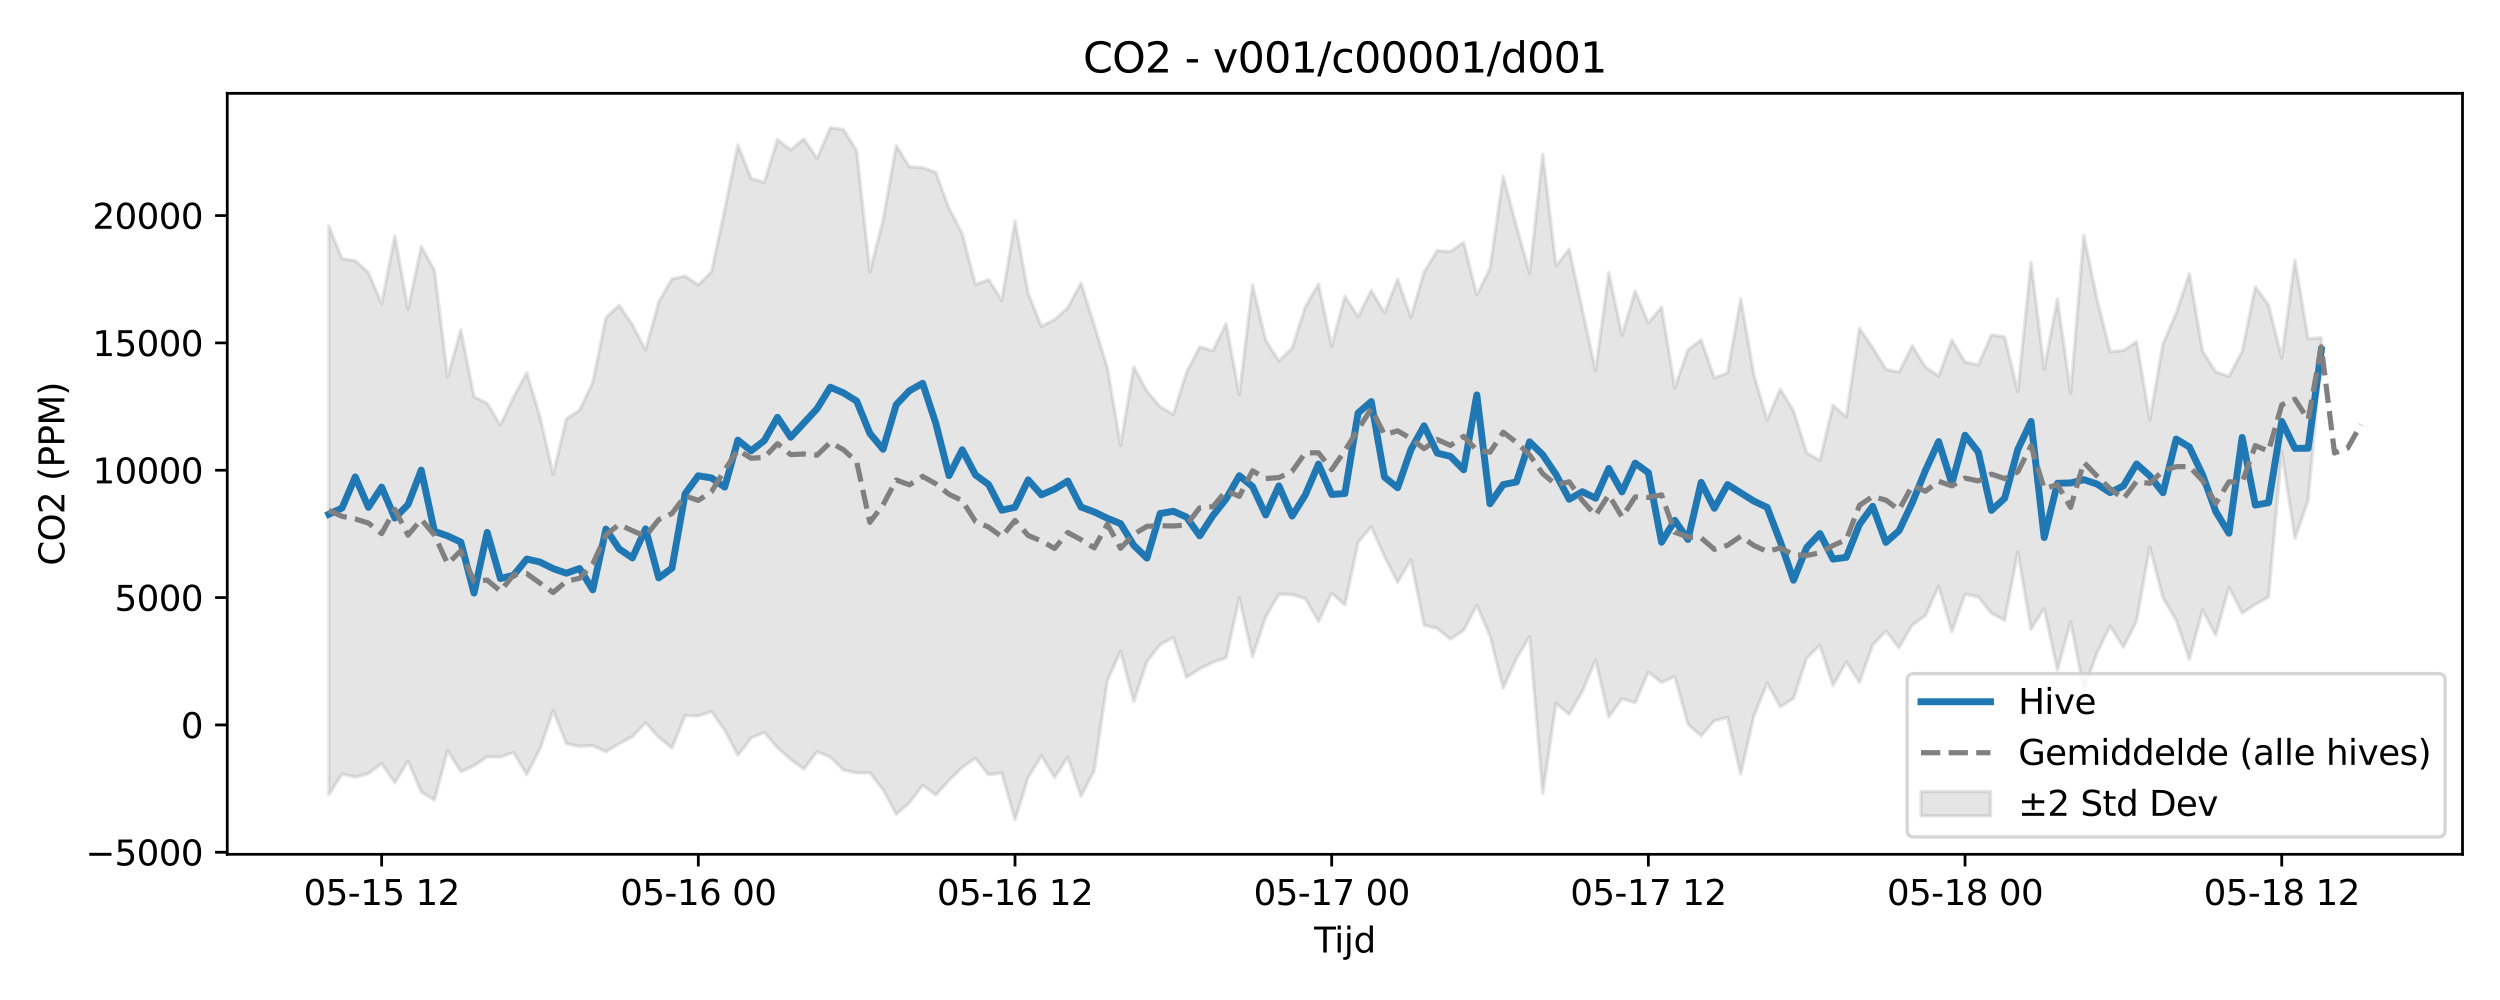 <?xml version="1.0" encoding="utf-8" standalone="no"?>
<!DOCTYPE svg PUBLIC "-//W3C//DTD SVG 1.1//EN"
  "http://www.w3.org/Graphics/SVG/1.1/DTD/svg11.dtd">
<svg xmlns:xlink="http://www.w3.org/1999/xlink" width="720pt" height="288pt" viewBox="0 0 720 288" xmlns="http://www.w3.org/2000/svg" version="1.1">
 <defs>
  <style type="text/css">*{stroke-linejoin: round; stroke-linecap: butt}</style>
 </defs>
 <g id="figure_1">
  <g id="patch_1">
   <path d="M 0 288 
L 720 288 
L 720 0 
L 0 0 
z
" style="fill: #ffffff"/>
  </g>
  <g id="axes_1">
   <g id="patch_2">
    <path d="M 65.45 246.04 
L 709.2 246.04 
L 709.2 26.88 
L 65.45 26.88 
z
" style="fill: #ffffff"/>
   </g>
   <g id="FillBetweenPolyCollection_1">
    <defs>
     <path id="m7927798323" d="M 94.711 -222.889 
L 94.711 -59.105 
L 98.512 -65.073 
L 102.312 -64.19 
L 106.112 -65.209 
L 109.912 -68.102 
L 113.712 -62.551 
L 117.512 -68.848 
L 121.313 -59.886 
L 125.113 -57.601 
L 128.913 -71.845 
L 132.713 -65.746 
L 136.513 -67.474 
L 140.313 -70.058 
L 144.114 -69.951 
L 147.914 -71.275 
L 151.714 -64.912 
L 155.514 -72.264 
L 159.314 -83.379 
L 163.115 -73.849 
L 166.915 -73.042 
L 170.715 -73.272 
L 174.515 -71.479 
L 178.315 -73.84 
L 182.115 -75.823 
L 185.916 -79.853 
L 189.716 -75.661 
L 193.516 -72.552 
L 197.316 -81.92 
L 201.116 -81.792 
L 204.916 -83.077 
L 208.717 -77.711 
L 212.517 -70.472 
L 216.317 -75.42 
L 220.117 -77.083 
L 223.917 -72.625 
L 227.718 -69.282 
L 231.518 -66.531 
L 235.318 -71.499 
L 239.118 -69.976 
L 242.918 -66.241 
L 246.718 -65.417 
L 250.519 -65.435 
L 254.319 -60.614 
L 258.119 -53.491 
L 261.919 -56.784 
L 265.719 -61.877 
L 269.52 -59.047 
L 273.32 -63.268 
L 277.12 -66.986 
L 280.92 -69.65 
L 284.72 -64.878 
L 288.52 -65.385 
L 292.321 -51.922 
L 296.121 -64.116 
L 299.921 -70.331 
L 303.721 -64.129 
L 307.521 -69.912 
L 311.321 -58.687 
L 315.122 -66.047 
L 318.922 -92.014 
L 322.722 -100.454 
L 326.522 -85.963 
L 330.322 -97.477 
L 334.123 -102.372 
L 337.923 -104.362 
L 341.723 -92.906 
L 345.523 -95.398 
L 349.323 -97.246 
L 353.123 -98.569 
L 356.924 -115.821 
L 360.724 -98.901 
L 364.524 -110.342 
L 368.324 -116.856 
L 372.124 -116.742 
L 375.924 -115.595 
L 379.725 -108.984 
L 383.525 -117.15 
L 387.325 -113.792 
L 391.125 -131.774 
L 394.925 -136.308 
L 398.726 -127.744 
L 402.526 -120.27 
L 406.326 -126.834 
L 410.126 -107.982 
L 413.926 -107 
L 417.726 -103.944 
L 421.527 -106.463 
L 425.327 -113.692 
L 429.127 -104.809 
L 432.927 -89.824 
L 436.727 -98.298 
L 440.527 -104.668 
L 444.328 -59.526 
L 448.128 -85.431 
L 451.928 -82.25 
L 455.728 -88.89 
L 459.528 -97.928 
L 463.329 -81.514 
L 467.129 -86.768 
L 470.929 -85.617 
L 474.729 -94.44 
L 478.529 -91.447 
L 482.329 -93.165 
L 486.13 -79.443 
L 489.93 -76.091 
L 493.73 -80.429 
L 497.53 -81.344 
L 501.33 -65.099 
L 505.13 -81.795 
L 508.931 -91.28 
L 512.731 -84.421 
L 516.531 -86.885 
L 520.331 -98.478 
L 524.131 -102.151 
L 527.932 -90.525 
L 531.732 -97.366 
L 535.532 -91.504 
L 539.332 -102.192 
L 543.132 -106.274 
L 546.932 -101.497 
L 550.733 -107.959 
L 554.533 -110.755 
L 558.333 -119.129 
L 562.133 -106.034 
L 565.933 -116.866 
L 569.734 -116.121 
L 573.534 -111.368 
L 577.334 -109.353 
L 581.134 -129.056 
L 584.934 -106.761 
L 588.734 -112.754 
L 592.535 -95.031 
L 596.335 -108.952 
L 600.135 -89.474 
L 603.935 -99.946 
L 607.735 -107.711 
L 611.535 -101.574 
L 615.336 -109.148 
L 619.136 -130.479 
L 622.936 -115.865 
L 626.736 -109.392 
L 630.536 -98.144 
L 634.337 -112.317 
L 638.137 -105.048 
L 641.937 -118.902 
L 645.737 -111.449 
L 649.537 -113.916 
L 653.337 -116.054 
L 657.138 -157.914 
L 660.938 -132.992 
L 664.738 -143.833 
L 668.538 -185.535 
L 668.538 -190.701 
L 668.538 -190.701 
L 664.738 -190.444 
L 660.938 -213.082 
L 657.138 -184.9 
L 653.337 -200.1 
L 649.537 -205.402 
L 645.737 -186.765 
L 641.937 -179.563 
L 638.137 -180.899 
L 634.337 -186.855 
L 630.536 -209.134 
L 626.736 -197.8 
L 622.936 -188.935 
L 619.136 -167.095 
L 615.336 -189.584 
L 611.535 -187.052 
L 607.735 -186.712 
L 603.935 -201.849 
L 600.135 -220.219 
L 596.335 -174.827 
L 592.535 -201.833 
L 588.734 -181.721 
L 584.934 -212.503 
L 581.134 -175.2 
L 577.334 -190.997 
L 573.534 -191.539 
L 569.734 -182.875 
L 565.933 -183.748 
L 562.133 -190.089 
L 558.333 -179.659 
L 554.533 -182.288 
L 550.733 -188.378 
L 546.932 -180.833 
L 543.132 -181.64 
L 539.332 -187.868 
L 535.532 -193.447 
L 531.732 -167.814 
L 527.932 -171.298 
L 524.131 -155.42 
L 520.331 -157.57 
L 516.531 -169.671 
L 512.731 -175.945 
L 508.931 -167.052 
L 505.13 -179.985 
L 501.33 -201.984 
L 497.53 -180.6 
L 493.73 -179.159 
L 489.93 -190.097 
L 486.13 -187.262 
L 482.329 -176.289 
L 478.529 -199.557 
L 474.729 -195.013 
L 470.929 -204.137 
L 467.129 -191.451 
L 463.329 -209.447 
L 459.528 -181.266 
L 455.728 -198.729 
L 451.928 -216.252 
L 448.128 -211.394 
L 444.328 -243.582 
L 440.527 -209.274 
L 436.727 -222.933 
L 432.927 -237.219 
L 429.127 -210.721 
L 425.327 -203.029 
L 421.527 -218.178 
L 417.726 -215.504 
L 413.926 -215.829 
L 410.126 -209.582 
L 406.326 -196.582 
L 402.526 -207.55 
L 398.726 -197.889 
L 394.925 -204.357 
L 391.125 -196.783 
L 387.325 -202.676 
L 383.525 -188.33 
L 379.725 -206.183 
L 375.924 -199.601 
L 372.124 -187.745 
L 368.324 -184.045 
L 364.524 -190.024 
L 360.724 -205.922 
L 356.924 -174.289 
L 353.123 -194.792 
L 349.323 -186.923 
L 345.523 -188.125 
L 341.723 -180.764 
L 337.923 -168.662 
L 334.123 -170.831 
L 330.322 -175.349 
L 326.522 -182.336 
L 322.722 -159.7 
L 318.922 -182.048 
L 315.122 -194.376 
L 311.321 -206.478 
L 307.521 -199.362 
L 303.721 -195.972 
L 299.921 -194.034 
L 296.121 -203.452 
L 292.321 -224.29 
L 288.52 -201.441 
L 284.72 -207.472 
L 280.92 -206.042 
L 277.12 -220.682 
L 273.32 -228.012 
L 269.52 -238.295 
L 265.719 -239.734 
L 261.919 -239.946 
L 258.119 -246.047 
L 254.319 -224.617 
L 250.519 -209.683 
L 246.718 -244.603 
L 242.918 -250.724 
L 239.118 -251.158 
L 235.318 -242.357 
L 231.518 -247.977 
L 227.718 -244.855 
L 223.917 -247.828 
L 220.117 -235.438 
L 216.317 -236.641 
L 212.517 -246.251 
L 208.717 -227.585 
L 204.916 -209.7 
L 201.116 -205.957 
L 197.316 -208.454 
L 193.516 -207.659 
L 189.716 -201.025 
L 185.916 -187.211 
L 182.115 -194.498 
L 178.315 -200.085 
L 174.515 -196.515 
L 170.715 -177.874 
L 166.915 -169.866 
L 163.115 -167.355 
L 159.314 -151.338 
L 155.514 -167.97 
L 151.714 -180.668 
L 147.914 -173.636 
L 144.114 -165.538 
L 140.313 -171.809 
L 136.513 -173.717 
L 132.713 -192.954 
L 128.913 -179.425 
L 125.113 -210.235 
L 121.313 -216.964 
L 117.512 -198.926 
L 113.712 -220.051 
L 109.912 -200.516 
L 106.112 -209.485 
L 102.312 -212.903 
L 98.512 -213.492 
L 94.711 -222.889 
z
" style="stroke: #808080; stroke-opacity: 0.2"/>
    </defs>
    <g clip-path="url(#p184433255c)">
     <use xlink:href="#m7927798323" x="0" y="288" style="fill: #808080; fill-opacity: 0.2; stroke: #808080; stroke-opacity: 0.2"/>
    </g>
   </g>
   <g id="matplotlib.axis_1">
    <g id="xtick_1">
     <g id="line2d_1">
      <defs>
       <path id="m29ef8ebb96" d="M 0 0 
L 0 3.5 
" style="stroke: #000000; stroke-width: 0.8"/>
      </defs>
      <g>
       <use xlink:href="#m29ef8ebb96" x="109.912" y="246.04" style="stroke: #000000; stroke-width: 0.8"/>
      </g>
     </g>
     <g id="text_1">
      <!-- 05-15 12 -->
      <g transform="translate(87.432 260.638) scale(0.1 -0.1)">
       <defs>
        <path id="DejaVuSans-30" d="M 2034 4250 
Q 1547 4250 1301 3770 
Q 1056 3291 1056 2328 
Q 1056 1369 1301 889 
Q 1547 409 2034 409 
Q 2525 409 2770 889 
Q 3016 1369 3016 2328 
Q 3016 3291 2770 3770 
Q 2525 4250 2034 4250 
z
M 2034 4750 
Q 2819 4750 3233 4129 
Q 3647 3509 3647 2328 
Q 3647 1150 3233 529 
Q 2819 -91 2034 -91 
Q 1250 -91 836 529 
Q 422 1150 422 2328 
Q 422 3509 836 4129 
Q 1250 4750 2034 4750 
z
" transform="scale(0.016)"/>
        <path id="DejaVuSans-35" d="M 691 4666 
L 3169 4666 
L 3169 4134 
L 1269 4134 
L 1269 2991 
Q 1406 3038 1543 3061 
Q 1681 3084 1819 3084 
Q 2600 3084 3056 2656 
Q 3513 2228 3513 1497 
Q 3513 744 3044 326 
Q 2575 -91 1722 -91 
Q 1428 -91 1123 -41 
Q 819 9 494 109 
L 494 744 
Q 775 591 1075 516 
Q 1375 441 1709 441 
Q 2250 441 2565 725 
Q 2881 1009 2881 1497 
Q 2881 1984 2565 2268 
Q 2250 2553 1709 2553 
Q 1456 2553 1204 2497 
Q 953 2441 691 2322 
L 691 4666 
z
" transform="scale(0.016)"/>
        <path id="DejaVuSans-2d" d="M 313 2009 
L 1997 2009 
L 1997 1497 
L 313 1497 
L 313 2009 
z
" transform="scale(0.016)"/>
        <path id="DejaVuSans-31" d="M 794 531 
L 1825 531 
L 1825 4091 
L 703 3866 
L 703 4441 
L 1819 4666 
L 2450 4666 
L 2450 531 
L 3481 531 
L 3481 0 
L 794 0 
L 794 531 
z
" transform="scale(0.016)"/>
        <path id="DejaVuSans-20" transform="scale(0.016)"/>
        <path id="DejaVuSans-32" d="M 1228 531 
L 3431 531 
L 3431 0 
L 469 0 
L 469 531 
Q 828 903 1448 1529 
Q 2069 2156 2228 2338 
Q 2531 2678 2651 2914 
Q 2772 3150 2772 3378 
Q 2772 3750 2511 3984 
Q 2250 4219 1831 4219 
Q 1534 4219 1204 4116 
Q 875 4013 500 3803 
L 500 4441 
Q 881 4594 1212 4672 
Q 1544 4750 1819 4750 
Q 2544 4750 2975 4387 
Q 3406 4025 3406 3419 
Q 3406 3131 3298 2873 
Q 3191 2616 2906 2266 
Q 2828 2175 2409 1742 
Q 1991 1309 1228 531 
z
" transform="scale(0.016)"/>
       </defs>
       <use xlink:href="#DejaVuSans-30"/>
       <use xlink:href="#DejaVuSans-35" transform="translate(63.623 0)"/>
       <use xlink:href="#DejaVuSans-2d" transform="translate(127.246 0)"/>
       <use xlink:href="#DejaVuSans-31" transform="translate(163.33 0)"/>
       <use xlink:href="#DejaVuSans-35" transform="translate(226.953 0)"/>
       <use xlink:href="#DejaVuSans-20" transform="translate(290.576 0)"/>
       <use xlink:href="#DejaVuSans-31" transform="translate(322.363 0)"/>
       <use xlink:href="#DejaVuSans-32" transform="translate(385.986 0)"/>
      </g>
     </g>
    </g>
    <g id="xtick_2">
     <g id="line2d_2">
      <g>
       <use xlink:href="#m29ef8ebb96" x="201.116" y="246.04" style="stroke: #000000; stroke-width: 0.8"/>
      </g>
     </g>
     <g id="text_2">
      <!-- 05-16 00 -->
      <g transform="translate(178.636 260.638) scale(0.1 -0.1)">
       <defs>
        <path id="DejaVuSans-36" d="M 2113 2584 
Q 1688 2584 1439 2293 
Q 1191 2003 1191 1497 
Q 1191 994 1439 701 
Q 1688 409 2113 409 
Q 2538 409 2786 701 
Q 3034 994 3034 1497 
Q 3034 2003 2786 2293 
Q 2538 2584 2113 2584 
z
M 3366 4563 
L 3366 3988 
Q 3128 4100 2886 4159 
Q 2644 4219 2406 4219 
Q 1781 4219 1451 3797 
Q 1122 3375 1075 2522 
Q 1259 2794 1537 2939 
Q 1816 3084 2150 3084 
Q 2853 3084 3261 2657 
Q 3669 2231 3669 1497 
Q 3669 778 3244 343 
Q 2819 -91 2113 -91 
Q 1303 -91 875 529 
Q 447 1150 447 2328 
Q 447 3434 972 4092 
Q 1497 4750 2381 4750 
Q 2619 4750 2861 4703 
Q 3103 4656 3366 4563 
z
" transform="scale(0.016)"/>
       </defs>
       <use xlink:href="#DejaVuSans-30"/>
       <use xlink:href="#DejaVuSans-35" transform="translate(63.623 0)"/>
       <use xlink:href="#DejaVuSans-2d" transform="translate(127.246 0)"/>
       <use xlink:href="#DejaVuSans-31" transform="translate(163.33 0)"/>
       <use xlink:href="#DejaVuSans-36" transform="translate(226.953 0)"/>
       <use xlink:href="#DejaVuSans-20" transform="translate(290.576 0)"/>
       <use xlink:href="#DejaVuSans-30" transform="translate(322.363 0)"/>
       <use xlink:href="#DejaVuSans-30" transform="translate(385.986 0)"/>
      </g>
     </g>
    </g>
    <g id="xtick_3">
     <g id="line2d_3">
      <g>
       <use xlink:href="#m29ef8ebb96" x="292.321" y="246.04" style="stroke: #000000; stroke-width: 0.8"/>
      </g>
     </g>
     <g id="text_3">
      <!-- 05-16 12 -->
      <g transform="translate(269.84 260.638) scale(0.1 -0.1)">
       <use xlink:href="#DejaVuSans-30"/>
       <use xlink:href="#DejaVuSans-35" transform="translate(63.623 0)"/>
       <use xlink:href="#DejaVuSans-2d" transform="translate(127.246 0)"/>
       <use xlink:href="#DejaVuSans-31" transform="translate(163.33 0)"/>
       <use xlink:href="#DejaVuSans-36" transform="translate(226.953 0)"/>
       <use xlink:href="#DejaVuSans-20" transform="translate(290.576 0)"/>
       <use xlink:href="#DejaVuSans-31" transform="translate(322.363 0)"/>
       <use xlink:href="#DejaVuSans-32" transform="translate(385.986 0)"/>
      </g>
     </g>
    </g>
    <g id="xtick_4">
     <g id="line2d_4">
      <g>
       <use xlink:href="#m29ef8ebb96" x="383.525" y="246.04" style="stroke: #000000; stroke-width: 0.8"/>
      </g>
     </g>
     <g id="text_4">
      <!-- 05-17 00 -->
      <g transform="translate(361.044 260.638) scale(0.1 -0.1)">
       <defs>
        <path id="DejaVuSans-37" d="M 525 4666 
L 3525 4666 
L 3525 4397 
L 1831 0 
L 1172 0 
L 2766 4134 
L 525 4134 
L 525 4666 
z
" transform="scale(0.016)"/>
       </defs>
       <use xlink:href="#DejaVuSans-30"/>
       <use xlink:href="#DejaVuSans-35" transform="translate(63.623 0)"/>
       <use xlink:href="#DejaVuSans-2d" transform="translate(127.246 0)"/>
       <use xlink:href="#DejaVuSans-31" transform="translate(163.33 0)"/>
       <use xlink:href="#DejaVuSans-37" transform="translate(226.953 0)"/>
       <use xlink:href="#DejaVuSans-20" transform="translate(290.576 0)"/>
       <use xlink:href="#DejaVuSans-30" transform="translate(322.363 0)"/>
       <use xlink:href="#DejaVuSans-30" transform="translate(385.986 0)"/>
      </g>
     </g>
    </g>
    <g id="xtick_5">
     <g id="line2d_5">
      <g>
       <use xlink:href="#m29ef8ebb96" x="474.729" y="246.04" style="stroke: #000000; stroke-width: 0.8"/>
      </g>
     </g>
     <g id="text_5">
      <!-- 05-17 12 -->
      <g transform="translate(452.249 260.638) scale(0.1 -0.1)">
       <use xlink:href="#DejaVuSans-30"/>
       <use xlink:href="#DejaVuSans-35" transform="translate(63.623 0)"/>
       <use xlink:href="#DejaVuSans-2d" transform="translate(127.246 0)"/>
       <use xlink:href="#DejaVuSans-31" transform="translate(163.33 0)"/>
       <use xlink:href="#DejaVuSans-37" transform="translate(226.953 0)"/>
       <use xlink:href="#DejaVuSans-20" transform="translate(290.576 0)"/>
       <use xlink:href="#DejaVuSans-31" transform="translate(322.363 0)"/>
       <use xlink:href="#DejaVuSans-32" transform="translate(385.986 0)"/>
      </g>
     </g>
    </g>
    <g id="xtick_6">
     <g id="line2d_6">
      <g>
       <use xlink:href="#m29ef8ebb96" x="565.933" y="246.04" style="stroke: #000000; stroke-width: 0.8"/>
      </g>
     </g>
     <g id="text_6">
      <!-- 05-18 00 -->
      <g transform="translate(543.453 260.638) scale(0.1 -0.1)">
       <defs>
        <path id="DejaVuSans-38" d="M 2034 2216 
Q 1584 2216 1326 1975 
Q 1069 1734 1069 1313 
Q 1069 891 1326 650 
Q 1584 409 2034 409 
Q 2484 409 2743 651 
Q 3003 894 3003 1313 
Q 3003 1734 2745 1975 
Q 2488 2216 2034 2216 
z
M 1403 2484 
Q 997 2584 770 2862 
Q 544 3141 544 3541 
Q 544 4100 942 4425 
Q 1341 4750 2034 4750 
Q 2731 4750 3128 4425 
Q 3525 4100 3525 3541 
Q 3525 3141 3298 2862 
Q 3072 2584 2669 2484 
Q 3125 2378 3379 2068 
Q 3634 1759 3634 1313 
Q 3634 634 3220 271 
Q 2806 -91 2034 -91 
Q 1263 -91 848 271 
Q 434 634 434 1313 
Q 434 1759 690 2068 
Q 947 2378 1403 2484 
z
M 1172 3481 
Q 1172 3119 1398 2916 
Q 1625 2713 2034 2713 
Q 2441 2713 2670 2916 
Q 2900 3119 2900 3481 
Q 2900 3844 2670 4047 
Q 2441 4250 2034 4250 
Q 1625 4250 1398 4047 
Q 1172 3844 1172 3481 
z
" transform="scale(0.016)"/>
       </defs>
       <use xlink:href="#DejaVuSans-30"/>
       <use xlink:href="#DejaVuSans-35" transform="translate(63.623 0)"/>
       <use xlink:href="#DejaVuSans-2d" transform="translate(127.246 0)"/>
       <use xlink:href="#DejaVuSans-31" transform="translate(163.33 0)"/>
       <use xlink:href="#DejaVuSans-38" transform="translate(226.953 0)"/>
       <use xlink:href="#DejaVuSans-20" transform="translate(290.576 0)"/>
       <use xlink:href="#DejaVuSans-30" transform="translate(322.363 0)"/>
       <use xlink:href="#DejaVuSans-30" transform="translate(385.986 0)"/>
      </g>
     </g>
    </g>
    <g id="xtick_7">
     <g id="line2d_7">
      <g>
       <use xlink:href="#m29ef8ebb96" x="657.138" y="246.04" style="stroke: #000000; stroke-width: 0.8"/>
      </g>
     </g>
     <g id="text_7">
      <!-- 05-18 12 -->
      <g transform="translate(634.657 260.638) scale(0.1 -0.1)">
       <use xlink:href="#DejaVuSans-30"/>
       <use xlink:href="#DejaVuSans-35" transform="translate(63.623 0)"/>
       <use xlink:href="#DejaVuSans-2d" transform="translate(127.246 0)"/>
       <use xlink:href="#DejaVuSans-31" transform="translate(163.33 0)"/>
       <use xlink:href="#DejaVuSans-38" transform="translate(226.953 0)"/>
       <use xlink:href="#DejaVuSans-20" transform="translate(290.576 0)"/>
       <use xlink:href="#DejaVuSans-31" transform="translate(322.363 0)"/>
       <use xlink:href="#DejaVuSans-32" transform="translate(385.986 0)"/>
      </g>
     </g>
    </g>
    <g id="text_8">
     <!-- Tijd -->
     <g transform="translate(378.475 274.317) scale(0.1 -0.1)">
      <defs>
       <path id="DejaVuSans-54" d="M -19 4666 
L 3928 4666 
L 3928 4134 
L 2272 4134 
L 2272 0 
L 1638 0 
L 1638 4134 
L -19 4134 
L -19 4666 
z
" transform="scale(0.016)"/>
       <path id="DejaVuSans-69" d="M 603 3500 
L 1178 3500 
L 1178 0 
L 603 0 
L 603 3500 
z
M 603 4863 
L 1178 4863 
L 1178 4134 
L 603 4134 
L 603 4863 
z
" transform="scale(0.016)"/>
       <path id="DejaVuSans-6a" d="M 603 3500 
L 1178 3500 
L 1178 -63 
Q 1178 -731 923 -1031 
Q 669 -1331 103 -1331 
L -116 -1331 
L -116 -844 
L 38 -844 
Q 366 -844 484 -692 
Q 603 -541 603 -63 
L 603 3500 
z
M 603 4863 
L 1178 4863 
L 1178 4134 
L 603 4134 
L 603 4863 
z
" transform="scale(0.016)"/>
       <path id="DejaVuSans-64" d="M 2906 2969 
L 2906 4863 
L 3481 4863 
L 3481 0 
L 2906 0 
L 2906 525 
Q 2725 213 2448 61 
Q 2172 -91 1784 -91 
Q 1150 -91 751 415 
Q 353 922 353 1747 
Q 353 2572 751 3078 
Q 1150 3584 1784 3584 
Q 2172 3584 2448 3432 
Q 2725 3281 2906 2969 
z
M 947 1747 
Q 947 1113 1208 752 
Q 1469 391 1925 391 
Q 2381 391 2643 752 
Q 2906 1113 2906 1747 
Q 2906 2381 2643 2742 
Q 2381 3103 1925 3103 
Q 1469 3103 1208 2742 
Q 947 2381 947 1747 
z
" transform="scale(0.016)"/>
      </defs>
      <use xlink:href="#DejaVuSans-54"/>
      <use xlink:href="#DejaVuSans-69" transform="translate(57.959 0)"/>
      <use xlink:href="#DejaVuSans-6a" transform="translate(85.742 0)"/>
      <use xlink:href="#DejaVuSans-64" transform="translate(113.525 0)"/>
     </g>
    </g>
   </g>
   <g id="matplotlib.axis_2">
    <g id="ytick_1">
     <g id="line2d_8">
      <defs>
       <path id="m4e80b8dacb" d="M 0 0 
L -3.5 0 
" style="stroke: #000000; stroke-width: 0.8"/>
      </defs>
      <g>
       <use xlink:href="#m4e80b8dacb" x="65.45" y="245.447" style="stroke: #000000; stroke-width: 0.8"/>
      </g>
     </g>
     <g id="text_9">
      <!-- −5000 -->
      <g transform="translate(24.62 249.246) scale(0.1 -0.1)">
       <defs>
        <path id="DejaVuSans-2212" d="M 678 2272 
L 4684 2272 
L 4684 1741 
L 678 1741 
L 678 2272 
z
" transform="scale(0.016)"/>
       </defs>
       <use xlink:href="#DejaVuSans-2212"/>
       <use xlink:href="#DejaVuSans-35" transform="translate(83.789 0)"/>
       <use xlink:href="#DejaVuSans-30" transform="translate(147.412 0)"/>
       <use xlink:href="#DejaVuSans-30" transform="translate(211.035 0)"/>
       <use xlink:href="#DejaVuSans-30" transform="translate(274.658 0)"/>
      </g>
     </g>
    </g>
    <g id="ytick_2">
     <g id="line2d_9">
      <g>
       <use xlink:href="#m4e80b8dacb" x="65.45" y="208.774" style="stroke: #000000; stroke-width: 0.8"/>
      </g>
     </g>
     <g id="text_10">
      <!-- 0 -->
      <g transform="translate(52.087 212.573) scale(0.1 -0.1)">
       <use xlink:href="#DejaVuSans-30"/>
      </g>
     </g>
    </g>
    <g id="ytick_3">
     <g id="line2d_10">
      <g>
       <use xlink:href="#m4e80b8dacb" x="65.45" y="172.101" style="stroke: #000000; stroke-width: 0.8"/>
      </g>
     </g>
     <g id="text_11">
      <!-- 5000 -->
      <g transform="translate(33 175.901) scale(0.1 -0.1)">
       <use xlink:href="#DejaVuSans-35"/>
       <use xlink:href="#DejaVuSans-30" transform="translate(63.623 0)"/>
       <use xlink:href="#DejaVuSans-30" transform="translate(127.246 0)"/>
       <use xlink:href="#DejaVuSans-30" transform="translate(190.869 0)"/>
      </g>
     </g>
    </g>
    <g id="ytick_4">
     <g id="line2d_11">
      <g>
       <use xlink:href="#m4e80b8dacb" x="65.45" y="135.429" style="stroke: #000000; stroke-width: 0.8"/>
      </g>
     </g>
     <g id="text_12">
      <!-- 10000 -->
      <g transform="translate(26.637 139.228) scale(0.1 -0.1)">
       <use xlink:href="#DejaVuSans-31"/>
       <use xlink:href="#DejaVuSans-30" transform="translate(63.623 0)"/>
       <use xlink:href="#DejaVuSans-30" transform="translate(127.246 0)"/>
       <use xlink:href="#DejaVuSans-30" transform="translate(190.869 0)"/>
       <use xlink:href="#DejaVuSans-30" transform="translate(254.492 0)"/>
      </g>
     </g>
    </g>
    <g id="ytick_5">
     <g id="line2d_12">
      <g>
       <use xlink:href="#m4e80b8dacb" x="65.45" y="98.756" style="stroke: #000000; stroke-width: 0.8"/>
      </g>
     </g>
     <g id="text_13">
      <!-- 15000 -->
      <g transform="translate(26.637 102.555) scale(0.1 -0.1)">
       <use xlink:href="#DejaVuSans-31"/>
       <use xlink:href="#DejaVuSans-35" transform="translate(63.623 0)"/>
       <use xlink:href="#DejaVuSans-30" transform="translate(127.246 0)"/>
       <use xlink:href="#DejaVuSans-30" transform="translate(190.869 0)"/>
       <use xlink:href="#DejaVuSans-30" transform="translate(254.492 0)"/>
      </g>
     </g>
    </g>
    <g id="ytick_6">
     <g id="line2d_13">
      <g>
       <use xlink:href="#m4e80b8dacb" x="65.45" y="62.083" style="stroke: #000000; stroke-width: 0.8"/>
      </g>
     </g>
     <g id="text_14">
      <!-- 20000 -->
      <g transform="translate(26.637 65.883) scale(0.1 -0.1)">
       <use xlink:href="#DejaVuSans-32"/>
       <use xlink:href="#DejaVuSans-30" transform="translate(63.623 0)"/>
       <use xlink:href="#DejaVuSans-30" transform="translate(127.246 0)"/>
       <use xlink:href="#DejaVuSans-30" transform="translate(190.869 0)"/>
       <use xlink:href="#DejaVuSans-30" transform="translate(254.492 0)"/>
      </g>
     </g>
    </g>
    <g id="text_15">
     <!-- CO2 (PPM) -->
     <g transform="translate(18.541 162.903) rotate(-90) scale(0.1 -0.1)">
      <defs>
       <path id="DejaVuSans-43" d="M 4122 4306 
L 4122 3641 
Q 3803 3938 3442 4084 
Q 3081 4231 2675 4231 
Q 1875 4231 1450 3742 
Q 1025 3253 1025 2328 
Q 1025 1406 1450 917 
Q 1875 428 2675 428 
Q 3081 428 3442 575 
Q 3803 722 4122 1019 
L 4122 359 
Q 3791 134 3420 21 
Q 3050 -91 2638 -91 
Q 1578 -91 968 557 
Q 359 1206 359 2328 
Q 359 3453 968 4101 
Q 1578 4750 2638 4750 
Q 3056 4750 3426 4639 
Q 3797 4528 4122 4306 
z
" transform="scale(0.016)"/>
       <path id="DejaVuSans-4f" d="M 2522 4238 
Q 1834 4238 1429 3725 
Q 1025 3213 1025 2328 
Q 1025 1447 1429 934 
Q 1834 422 2522 422 
Q 3209 422 3611 934 
Q 4013 1447 4013 2328 
Q 4013 3213 3611 3725 
Q 3209 4238 2522 4238 
z
M 2522 4750 
Q 3503 4750 4090 4092 
Q 4678 3434 4678 2328 
Q 4678 1225 4090 567 
Q 3503 -91 2522 -91 
Q 1538 -91 948 565 
Q 359 1222 359 2328 
Q 359 3434 948 4092 
Q 1538 4750 2522 4750 
z
" transform="scale(0.016)"/>
       <path id="DejaVuSans-28" d="M 1984 4856 
Q 1566 4138 1362 3434 
Q 1159 2731 1159 2009 
Q 1159 1288 1364 580 
Q 1569 -128 1984 -844 
L 1484 -844 
Q 1016 -109 783 600 
Q 550 1309 550 2009 
Q 550 2706 781 3412 
Q 1013 4119 1484 4856 
L 1984 4856 
z
" transform="scale(0.016)"/>
       <path id="DejaVuSans-50" d="M 1259 4147 
L 1259 2394 
L 2053 2394 
Q 2494 2394 2734 2622 
Q 2975 2850 2975 3272 
Q 2975 3691 2734 3919 
Q 2494 4147 2053 4147 
L 1259 4147 
z
M 628 4666 
L 2053 4666 
Q 2838 4666 3239 4311 
Q 3641 3956 3641 3272 
Q 3641 2581 3239 2228 
Q 2838 1875 2053 1875 
L 1259 1875 
L 1259 0 
L 628 0 
L 628 4666 
z
" transform="scale(0.016)"/>
       <path id="DejaVuSans-4d" d="M 628 4666 
L 1569 4666 
L 2759 1491 
L 3956 4666 
L 4897 4666 
L 4897 0 
L 4281 0 
L 4281 4097 
L 3078 897 
L 2444 897 
L 1241 4097 
L 1241 0 
L 628 0 
L 628 4666 
z
" transform="scale(0.016)"/>
       <path id="DejaVuSans-29" d="M 513 4856 
L 1013 4856 
Q 1481 4119 1714 3412 
Q 1947 2706 1947 2009 
Q 1947 1309 1714 600 
Q 1481 -109 1013 -844 
L 513 -844 
Q 928 -128 1133 580 
Q 1338 1288 1338 2009 
Q 1338 2731 1133 3434 
Q 928 4138 513 4856 
z
" transform="scale(0.016)"/>
      </defs>
      <use xlink:href="#DejaVuSans-43"/>
      <use xlink:href="#DejaVuSans-4f" transform="translate(69.824 0)"/>
      <use xlink:href="#DejaVuSans-32" transform="translate(148.535 0)"/>
      <use xlink:href="#DejaVuSans-20" transform="translate(212.158 0)"/>
      <use xlink:href="#DejaVuSans-28" transform="translate(243.945 0)"/>
      <use xlink:href="#DejaVuSans-50" transform="translate(282.959 0)"/>
      <use xlink:href="#DejaVuSans-50" transform="translate(343.262 0)"/>
      <use xlink:href="#DejaVuSans-4d" transform="translate(403.564 0)"/>
      <use xlink:href="#DejaVuSans-29" transform="translate(489.844 0)"/>
     </g>
    </g>
   </g>
   <g id="line2d_14">
    <path d="M 94.711 148.095 
L 98.512 146.296 
L 102.312 137.367 
L 106.112 146.1 
L 109.912 140.294 
L 113.712 149.196 
L 117.512 145.311 
L 121.313 135.407 
L 125.113 153.017 
L 128.913 154.347 
L 132.713 156.129 
L 136.513 170.803 
L 140.313 153.34 
L 144.114 166.613 
L 147.914 165.666 
L 151.714 161.007 
L 155.514 161.872 
L 159.314 163.764 
L 163.115 165.072 
L 166.915 163.733 
L 170.715 169.864 
L 174.515 152.367 
L 178.315 158.075 
L 182.115 160.669 
L 185.916 152.323 
L 189.716 166.434 
L 193.516 163.642 
L 197.316 142.189 
L 201.116 137.018 
L 204.916 137.646 
L 208.717 140.279 
L 212.517 126.769 
L 216.317 129.835 
L 220.117 126.896 
L 223.917 120.192 
L 227.718 125.926 
L 235.318 117.699 
L 239.118 111.523 
L 242.918 113.139 
L 246.718 115.518 
L 250.519 124.813 
L 254.319 129.385 
L 258.119 116.53 
L 261.919 112.533 
L 265.719 110.396 
L 269.52 121.963 
L 273.32 136.974 
L 277.12 129.532 
L 280.92 136.754 
L 284.72 139.546 
L 288.52 146.941 
L 292.321 146.093 
L 296.121 138.216 
L 299.921 142.511 
L 303.721 140.861 
L 307.521 138.541 
L 311.321 146.02 
L 315.122 147.433 
L 318.922 149.264 
L 322.722 150.807 
L 326.522 157.056 
L 330.322 160.725 
L 334.123 147.892 
L 337.923 147.249 
L 341.723 148.922 
L 345.523 154.318 
L 349.323 148.472 
L 353.123 143.68 
L 356.924 137.003 
L 360.724 140.125 
L 364.524 148.301 
L 368.324 139.935 
L 372.124 148.631 
L 375.924 142.529 
L 379.725 133.661 
L 383.525 142.404 
L 387.325 142.137 
L 391.125 118.948 
L 394.925 115.645 
L 398.726 137.394 
L 402.526 140.463 
L 406.326 129.532 
L 410.126 122.648 
L 413.926 130.493 
L 417.726 131.434 
L 421.527 135.297 
L 425.327 113.736 
L 429.127 145.077 
L 432.927 139.558 
L 436.727 138.81 
L 440.527 127.253 
L 444.328 131.004 
L 448.128 136.649 
L 451.928 143.779 
L 455.728 141.612 
L 459.528 143.475 
L 463.329 134.908 
L 467.129 141.663 
L 470.929 133.375 
L 474.729 136.136 
L 478.529 156.154 
L 482.329 149.863 
L 486.13 155.357 
L 489.93 138.935 
L 493.73 146.383 
L 497.53 139.553 
L 505.13 144.322 
L 508.931 146.132 
L 512.731 156.029 
L 516.531 167.092 
L 520.331 157.669 
L 524.131 153.673 
L 527.932 161.021 
L 531.732 160.513 
L 535.532 151.007 
L 539.332 145.817 
L 543.132 156.195 
L 546.932 152.824 
L 550.733 144.785 
L 554.533 135.49 
L 558.333 127.18 
L 562.133 139.24 
L 565.933 125.336 
L 569.734 130.177 
L 573.534 146.985 
L 577.334 143.502 
L 581.134 129.449 
L 584.934 121.373 
L 588.734 154.816 
L 592.535 139.184 
L 596.335 139.089 
L 600.135 138.145 
L 603.935 139.404 
L 607.735 141.881 
L 611.535 139.937 
L 615.336 133.635 
L 619.136 137.042 
L 622.936 141.91 
L 626.736 126.451 
L 630.536 128.74 
L 634.337 136.749 
L 638.137 147.314 
L 641.937 153.567 
L 645.737 125.986 
L 649.537 145.473 
L 653.337 144.78 
L 657.138 121.364 
L 660.938 129.121 
L 664.738 129.101 
L 668.538 100.795 
L 668.538 100.795 
" clip-path="url(#p184433255c)" style="fill: none; stroke: #1f77b4; stroke-width: 2; stroke-linecap: square"/>
   </g>
   <g id="line2d_15">
    <path d="M 94.711 147.003 
L 98.512 148.717 
L 102.312 149.453 
L 106.112 150.653 
L 109.912 153.691 
L 113.712 146.699 
L 117.512 154.113 
L 121.313 149.575 
L 125.113 154.082 
L 128.913 162.365 
L 132.713 158.65 
L 136.513 167.405 
L 140.313 167.066 
L 144.114 170.255 
L 147.914 165.545 
L 151.714 165.21 
L 159.314 170.641 
L 163.115 167.398 
L 166.915 166.546 
L 170.715 162.427 
L 174.515 154.003 
L 178.315 151.038 
L 182.115 152.839 
L 185.916 154.468 
L 189.716 149.657 
L 193.516 147.894 
L 197.316 142.813 
L 201.116 144.125 
L 204.916 141.611 
L 208.717 135.352 
L 212.517 129.639 
L 216.317 131.969 
L 220.117 131.739 
L 223.917 127.774 
L 227.718 130.931 
L 231.518 130.746 
L 235.318 131.072 
L 239.118 127.433 
L 242.918 129.517 
L 246.718 132.99 
L 250.519 150.441 
L 254.319 145.385 
L 258.119 138.231 
L 261.919 139.635 
L 265.719 137.194 
L 269.52 139.329 
L 273.32 142.36 
L 277.12 144.166 
L 280.92 150.154 
L 284.72 151.825 
L 288.52 154.587 
L 292.321 149.894 
L 296.121 154.216 
L 299.921 155.818 
L 303.721 157.95 
L 307.521 153.363 
L 311.321 155.418 
L 315.122 157.789 
L 318.922 150.969 
L 322.722 157.923 
L 326.522 153.851 
L 330.322 151.587 
L 334.123 151.399 
L 337.923 151.488 
L 341.723 151.165 
L 345.523 146.239 
L 349.323 145.915 
L 353.123 141.32 
L 356.924 142.945 
L 360.724 135.588 
L 364.524 137.817 
L 368.324 137.55 
L 372.124 135.756 
L 375.924 130.402 
L 379.725 130.416 
L 383.525 135.26 
L 387.325 129.766 
L 394.925 117.668 
L 398.726 125.183 
L 402.526 124.09 
L 406.326 126.292 
L 410.126 129.218 
L 413.926 126.585 
L 417.726 128.276 
L 421.527 125.679 
L 425.327 129.64 
L 429.127 130.235 
L 432.927 124.478 
L 436.727 127.385 
L 440.527 131.029 
L 444.328 136.446 
L 448.128 139.587 
L 451.928 138.749 
L 455.728 144.19 
L 459.528 148.403 
L 463.329 142.519 
L 467.129 148.891 
L 470.929 143.123 
L 474.729 143.273 
L 478.529 142.498 
L 482.329 153.273 
L 486.13 154.648 
L 489.93 154.906 
L 493.73 158.206 
L 497.53 157.028 
L 501.33 154.459 
L 505.13 157.11 
L 508.931 158.834 
L 512.731 157.817 
L 516.531 159.722 
L 520.331 159.976 
L 524.131 159.215 
L 527.932 157.089 
L 531.732 155.41 
L 535.532 145.524 
L 539.332 142.97 
L 543.132 144.043 
L 546.932 146.835 
L 550.733 139.832 
L 554.533 141.478 
L 558.333 138.606 
L 562.133 139.938 
L 565.933 137.693 
L 569.734 138.502 
L 573.534 136.546 
L 577.334 137.825 
L 581.134 135.872 
L 584.934 128.368 
L 588.734 140.762 
L 592.535 139.568 
L 596.335 146.11 
L 600.135 133.154 
L 603.935 137.103 
L 607.735 140.788 
L 611.535 143.687 
L 615.336 138.634 
L 619.136 139.213 
L 622.936 135.6 
L 626.736 134.404 
L 630.536 134.361 
L 634.337 138.414 
L 638.137 145.027 
L 641.937 138.767 
L 645.737 138.893 
L 649.537 128.341 
L 653.337 129.923 
L 657.138 116.593 
L 660.938 114.963 
L 664.738 120.862 
L 668.538 99.882 
L 672.338 130.466 
L 676.138 129.018 
L 679.939 122.296 
L 679.939 122.296 
" clip-path="url(#p184433255c)" style="fill: none; stroke-dasharray: 5.55,2.4; stroke-dashoffset: 0; stroke: #808080; stroke-width: 1.5"/>
   </g>
   <g id="patch_3">
    <path d="M 65.45 246.04 
L 65.45 26.88 
" style="fill: none; stroke: #000000; stroke-width: 0.8; stroke-linejoin: miter; stroke-linecap: square"/>
   </g>
   <g id="patch_4">
    <path d="M 709.2 246.04 
L 709.2 26.88 
" style="fill: none; stroke: #000000; stroke-width: 0.8; stroke-linejoin: miter; stroke-linecap: square"/>
   </g>
   <g id="patch_5">
    <path d="M 65.45 246.04 
L 709.2 246.04 
" style="fill: none; stroke: #000000; stroke-width: 0.8; stroke-linejoin: miter; stroke-linecap: square"/>
   </g>
   <g id="patch_6">
    <path d="M 65.45 26.88 
L 709.2 26.88 
" style="fill: none; stroke: #000000; stroke-width: 0.8; stroke-linejoin: miter; stroke-linecap: square"/>
   </g>
   <g id="text_16">
    <!-- CO2 - v001/c00001/d001 -->
    <g transform="translate(311.922 20.88) scale(0.12 -0.12)">
     <defs>
      <path id="DejaVuSans-76" d="M 191 3500 
L 800 3500 
L 1894 563 
L 2988 3500 
L 3597 3500 
L 2284 0 
L 1503 0 
L 191 3500 
z
" transform="scale(0.016)"/>
      <path id="DejaVuSans-2f" d="M 1625 4666 
L 2156 4666 
L 531 -594 
L 0 -594 
L 1625 4666 
z
" transform="scale(0.016)"/>
      <path id="DejaVuSans-63" d="M 3122 3366 
L 3122 2828 
Q 2878 2963 2633 3030 
Q 2388 3097 2138 3097 
Q 1578 3097 1268 2742 
Q 959 2388 959 1747 
Q 959 1106 1268 751 
Q 1578 397 2138 397 
Q 2388 397 2633 464 
Q 2878 531 3122 666 
L 3122 134 
Q 2881 22 2623 -34 
Q 2366 -91 2075 -91 
Q 1284 -91 818 406 
Q 353 903 353 1747 
Q 353 2603 823 3093 
Q 1294 3584 2113 3584 
Q 2378 3584 2631 3529 
Q 2884 3475 3122 3366 
z
" transform="scale(0.016)"/>
     </defs>
     <use xlink:href="#DejaVuSans-43"/>
     <use xlink:href="#DejaVuSans-4f" transform="translate(69.824 0)"/>
     <use xlink:href="#DejaVuSans-32" transform="translate(148.535 0)"/>
     <use xlink:href="#DejaVuSans-20" transform="translate(212.158 0)"/>
     <use xlink:href="#DejaVuSans-2d" transform="translate(243.945 0)"/>
     <use xlink:href="#DejaVuSans-20" transform="translate(280.029 0)"/>
     <use xlink:href="#DejaVuSans-76" transform="translate(311.816 0)"/>
     <use xlink:href="#DejaVuSans-30" transform="translate(370.996 0)"/>
     <use xlink:href="#DejaVuSans-30" transform="translate(434.619 0)"/>
     <use xlink:href="#DejaVuSans-31" transform="translate(498.242 0)"/>
     <use xlink:href="#DejaVuSans-2f" transform="translate(561.865 0)"/>
     <use xlink:href="#DejaVuSans-63" transform="translate(595.557 0)"/>
     <use xlink:href="#DejaVuSans-30" transform="translate(650.537 0)"/>
     <use xlink:href="#DejaVuSans-30" transform="translate(714.16 0)"/>
     <use xlink:href="#DejaVuSans-30" transform="translate(777.783 0)"/>
     <use xlink:href="#DejaVuSans-30" transform="translate(841.406 0)"/>
     <use xlink:href="#DejaVuSans-31" transform="translate(905.029 0)"/>
     <use xlink:href="#DejaVuSans-2f" transform="translate(968.652 0)"/>
     <use xlink:href="#DejaVuSans-64" transform="translate(1002.344 0)"/>
     <use xlink:href="#DejaVuSans-30" transform="translate(1065.82 0)"/>
     <use xlink:href="#DejaVuSans-30" transform="translate(1129.443 0)"/>
     <use xlink:href="#DejaVuSans-31" transform="translate(1193.066 0)"/>
    </g>
   </g>
   <g id="legend_1">
    <g id="patch_7">
     <path d="M 551.256 241.04 
L 702.2 241.04 
Q 704.2 241.04 704.2 239.04 
L 704.2 196.006 
Q 704.2 194.006 702.2 194.006 
L 551.256 194.006 
Q 549.256 194.006 549.256 196.006 
L 549.256 239.04 
Q 549.256 241.04 551.256 241.04 
z
" style="fill: #ffffff; opacity: 0.8; stroke: #cccccc; stroke-linejoin: miter"/>
    </g>
    <g id="line2d_16">
     <path d="M 553.256 202.104 
L 563.256 202.104 
L 573.256 202.104 
" style="fill: none; stroke: #1f77b4; stroke-width: 2; stroke-linecap: square"/>
    </g>
    <g id="text_17">
     <!-- Hive -->
     <g transform="translate(581.256 205.604) scale(0.1 -0.1)">
      <defs>
       <path id="DejaVuSans-48" d="M 628 4666 
L 1259 4666 
L 1259 2753 
L 3553 2753 
L 3553 4666 
L 4184 4666 
L 4184 0 
L 3553 0 
L 3553 2222 
L 1259 2222 
L 1259 0 
L 628 0 
L 628 4666 
z
" transform="scale(0.016)"/>
       <path id="DejaVuSans-65" d="M 3597 1894 
L 3597 1613 
L 953 1613 
Q 991 1019 1311 708 
Q 1631 397 2203 397 
Q 2534 397 2845 478 
Q 3156 559 3463 722 
L 3463 178 
Q 3153 47 2828 -22 
Q 2503 -91 2169 -91 
Q 1331 -91 842 396 
Q 353 884 353 1716 
Q 353 2575 817 3079 
Q 1281 3584 2069 3584 
Q 2775 3584 3186 3129 
Q 3597 2675 3597 1894 
z
M 3022 2063 
Q 3016 2534 2758 2815 
Q 2500 3097 2075 3097 
Q 1594 3097 1305 2825 
Q 1016 2553 972 2059 
L 3022 2063 
z
" transform="scale(0.016)"/>
      </defs>
      <use xlink:href="#DejaVuSans-48"/>
      <use xlink:href="#DejaVuSans-69" transform="translate(75.195 0)"/>
      <use xlink:href="#DejaVuSans-76" transform="translate(102.979 0)"/>
      <use xlink:href="#DejaVuSans-65" transform="translate(162.158 0)"/>
     </g>
    </g>
    <g id="line2d_17">
     <path d="M 553.256 216.782 
L 563.256 216.782 
L 573.256 216.782 
" style="fill: none; stroke-dasharray: 5.55,2.4; stroke-dashoffset: 0; stroke: #808080; stroke-width: 1.5"/>
    </g>
    <g id="text_18">
     <!-- Gemiddelde (alle hives) -->
     <g transform="translate(581.256 220.282) scale(0.1 -0.1)">
      <defs>
       <path id="DejaVuSans-47" d="M 3809 666 
L 3809 1919 
L 2778 1919 
L 2778 2438 
L 4434 2438 
L 4434 434 
Q 4069 175 3628 42 
Q 3188 -91 2688 -91 
Q 1594 -91 976 548 
Q 359 1188 359 2328 
Q 359 3472 976 4111 
Q 1594 4750 2688 4750 
Q 3144 4750 3555 4637 
Q 3966 4525 4313 4306 
L 4313 3634 
Q 3963 3931 3569 4081 
Q 3175 4231 2741 4231 
Q 1884 4231 1454 3753 
Q 1025 3275 1025 2328 
Q 1025 1384 1454 906 
Q 1884 428 2741 428 
Q 3075 428 3337 486 
Q 3600 544 3809 666 
z
" transform="scale(0.016)"/>
       <path id="DejaVuSans-6d" d="M 3328 2828 
Q 3544 3216 3844 3400 
Q 4144 3584 4550 3584 
Q 5097 3584 5394 3201 
Q 5691 2819 5691 2113 
L 5691 0 
L 5113 0 
L 5113 2094 
Q 5113 2597 4934 2840 
Q 4756 3084 4391 3084 
Q 3944 3084 3684 2787 
Q 3425 2491 3425 1978 
L 3425 0 
L 2847 0 
L 2847 2094 
Q 2847 2600 2669 2842 
Q 2491 3084 2119 3084 
Q 1678 3084 1418 2786 
Q 1159 2488 1159 1978 
L 1159 0 
L 581 0 
L 581 3500 
L 1159 3500 
L 1159 2956 
Q 1356 3278 1631 3431 
Q 1906 3584 2284 3584 
Q 2666 3584 2933 3390 
Q 3200 3197 3328 2828 
z
" transform="scale(0.016)"/>
       <path id="DejaVuSans-6c" d="M 603 4863 
L 1178 4863 
L 1178 0 
L 603 0 
L 603 4863 
z
" transform="scale(0.016)"/>
       <path id="DejaVuSans-61" d="M 2194 1759 
Q 1497 1759 1228 1600 
Q 959 1441 959 1056 
Q 959 750 1161 570 
Q 1363 391 1709 391 
Q 2188 391 2477 730 
Q 2766 1069 2766 1631 
L 2766 1759 
L 2194 1759 
z
M 3341 1997 
L 3341 0 
L 2766 0 
L 2766 531 
Q 2569 213 2275 61 
Q 1981 -91 1556 -91 
Q 1019 -91 701 211 
Q 384 513 384 1019 
Q 384 1609 779 1909 
Q 1175 2209 1959 2209 
L 2766 2209 
L 2766 2266 
Q 2766 2663 2505 2880 
Q 2244 3097 1772 3097 
Q 1472 3097 1187 3025 
Q 903 2953 641 2809 
L 641 3341 
Q 956 3463 1253 3523 
Q 1550 3584 1831 3584 
Q 2591 3584 2966 3190 
Q 3341 2797 3341 1997 
z
" transform="scale(0.016)"/>
       <path id="DejaVuSans-68" d="M 3513 2113 
L 3513 0 
L 2938 0 
L 2938 2094 
Q 2938 2591 2744 2837 
Q 2550 3084 2163 3084 
Q 1697 3084 1428 2787 
Q 1159 2491 1159 1978 
L 1159 0 
L 581 0 
L 581 4863 
L 1159 4863 
L 1159 2956 
Q 1366 3272 1645 3428 
Q 1925 3584 2291 3584 
Q 2894 3584 3203 3211 
Q 3513 2838 3513 2113 
z
" transform="scale(0.016)"/>
       <path id="DejaVuSans-73" d="M 2834 3397 
L 2834 2853 
Q 2591 2978 2328 3040 
Q 2066 3103 1784 3103 
Q 1356 3103 1142 2972 
Q 928 2841 928 2578 
Q 928 2378 1081 2264 
Q 1234 2150 1697 2047 
L 1894 2003 
Q 2506 1872 2764 1633 
Q 3022 1394 3022 966 
Q 3022 478 2636 193 
Q 2250 -91 1575 -91 
Q 1294 -91 989 -36 
Q 684 19 347 128 
L 347 722 
Q 666 556 975 473 
Q 1284 391 1588 391 
Q 1994 391 2212 530 
Q 2431 669 2431 922 
Q 2431 1156 2273 1281 
Q 2116 1406 1581 1522 
L 1381 1569 
Q 847 1681 609 1914 
Q 372 2147 372 2553 
Q 372 3047 722 3315 
Q 1072 3584 1716 3584 
Q 2034 3584 2315 3537 
Q 2597 3491 2834 3397 
z
" transform="scale(0.016)"/>
      </defs>
      <use xlink:href="#DejaVuSans-47"/>
      <use xlink:href="#DejaVuSans-65" transform="translate(77.49 0)"/>
      <use xlink:href="#DejaVuSans-6d" transform="translate(139.014 0)"/>
      <use xlink:href="#DejaVuSans-69" transform="translate(236.426 0)"/>
      <use xlink:href="#DejaVuSans-64" transform="translate(264.209 0)"/>
      <use xlink:href="#DejaVuSans-64" transform="translate(327.686 0)"/>
      <use xlink:href="#DejaVuSans-65" transform="translate(391.162 0)"/>
      <use xlink:href="#DejaVuSans-6c" transform="translate(452.686 0)"/>
      <use xlink:href="#DejaVuSans-64" transform="translate(480.469 0)"/>
      <use xlink:href="#DejaVuSans-65" transform="translate(543.945 0)"/>
      <use xlink:href="#DejaVuSans-20" transform="translate(605.469 0)"/>
      <use xlink:href="#DejaVuSans-28" transform="translate(637.256 0)"/>
      <use xlink:href="#DejaVuSans-61" transform="translate(676.27 0)"/>
      <use xlink:href="#DejaVuSans-6c" transform="translate(737.549 0)"/>
      <use xlink:href="#DejaVuSans-6c" transform="translate(765.332 0)"/>
      <use xlink:href="#DejaVuSans-65" transform="translate(793.115 0)"/>
      <use xlink:href="#DejaVuSans-20" transform="translate(854.639 0)"/>
      <use xlink:href="#DejaVuSans-68" transform="translate(886.426 0)"/>
      <use xlink:href="#DejaVuSans-69" transform="translate(949.805 0)"/>
      <use xlink:href="#DejaVuSans-76" transform="translate(977.588 0)"/>
      <use xlink:href="#DejaVuSans-65" transform="translate(1036.768 0)"/>
      <use xlink:href="#DejaVuSans-73" transform="translate(1098.291 0)"/>
      <use xlink:href="#DejaVuSans-29" transform="translate(1150.391 0)"/>
     </g>
    </g>
    <g id="patch_8">
     <path d="M 553.256 234.96 
L 573.256 234.96 
L 573.256 227.96 
L 553.256 227.96 
z
" style="fill: #808080; fill-opacity: 0.2; stroke: #808080; stroke-opacity: 0.2; stroke-linejoin: miter"/>
    </g>
    <g id="text_19">
     <!-- ±2 Std Dev -->
     <g transform="translate(581.256 234.96) scale(0.1 -0.1)">
      <defs>
       <path id="DejaVuSans-b1" d="M 2944 4013 
L 2944 2803 
L 4684 2803 
L 4684 2272 
L 2944 2272 
L 2944 1063 
L 2419 1063 
L 2419 2272 
L 678 2272 
L 678 2803 
L 2419 2803 
L 2419 4013 
L 2944 4013 
z
M 678 531 
L 4684 531 
L 4684 0 
L 678 0 
L 678 531 
z
" transform="scale(0.016)"/>
       <path id="DejaVuSans-53" d="M 3425 4513 
L 3425 3897 
Q 3066 4069 2747 4153 
Q 2428 4238 2131 4238 
Q 1616 4238 1336 4038 
Q 1056 3838 1056 3469 
Q 1056 3159 1242 3001 
Q 1428 2844 1947 2747 
L 2328 2669 
Q 3034 2534 3370 2195 
Q 3706 1856 3706 1288 
Q 3706 609 3251 259 
Q 2797 -91 1919 -91 
Q 1588 -91 1214 -16 
Q 841 59 441 206 
L 441 856 
Q 825 641 1194 531 
Q 1563 422 1919 422 
Q 2459 422 2753 634 
Q 3047 847 3047 1241 
Q 3047 1584 2836 1778 
Q 2625 1972 2144 2069 
L 1759 2144 
Q 1053 2284 737 2584 
Q 422 2884 422 3419 
Q 422 4038 858 4394 
Q 1294 4750 2059 4750 
Q 2388 4750 2728 4690 
Q 3069 4631 3425 4513 
z
" transform="scale(0.016)"/>
       <path id="DejaVuSans-74" d="M 1172 4494 
L 1172 3500 
L 2356 3500 
L 2356 3053 
L 1172 3053 
L 1172 1153 
Q 1172 725 1289 603 
Q 1406 481 1766 481 
L 2356 481 
L 2356 0 
L 1766 0 
Q 1100 0 847 248 
Q 594 497 594 1153 
L 594 3053 
L 172 3053 
L 172 3500 
L 594 3500 
L 594 4494 
L 1172 4494 
z
" transform="scale(0.016)"/>
       <path id="DejaVuSans-44" d="M 1259 4147 
L 1259 519 
L 2022 519 
Q 2988 519 3436 956 
Q 3884 1394 3884 2338 
Q 3884 3275 3436 3711 
Q 2988 4147 2022 4147 
L 1259 4147 
z
M 628 4666 
L 1925 4666 
Q 3281 4666 3915 4102 
Q 4550 3538 4550 2338 
Q 4550 1131 3912 565 
Q 3275 0 1925 0 
L 628 0 
L 628 4666 
z
" transform="scale(0.016)"/>
      </defs>
      <use xlink:href="#DejaVuSans-b1"/>
      <use xlink:href="#DejaVuSans-32" transform="translate(83.789 0)"/>
      <use xlink:href="#DejaVuSans-20" transform="translate(147.412 0)"/>
      <use xlink:href="#DejaVuSans-53" transform="translate(179.199 0)"/>
      <use xlink:href="#DejaVuSans-74" transform="translate(242.676 0)"/>
      <use xlink:href="#DejaVuSans-64" transform="translate(281.885 0)"/>
      <use xlink:href="#DejaVuSans-20" transform="translate(345.361 0)"/>
      <use xlink:href="#DejaVuSans-44" transform="translate(377.148 0)"/>
      <use xlink:href="#DejaVuSans-65" transform="translate(454.15 0)"/>
      <use xlink:href="#DejaVuSans-76" transform="translate(515.674 0)"/>
     </g>
    </g>
   </g>
  </g>
 </g>
 <defs>
  <clipPath id="p184433255c">
   <rect x="65.45" y="26.88" width="643.75" height="219.16"/>
  </clipPath>
 </defs>
</svg>
